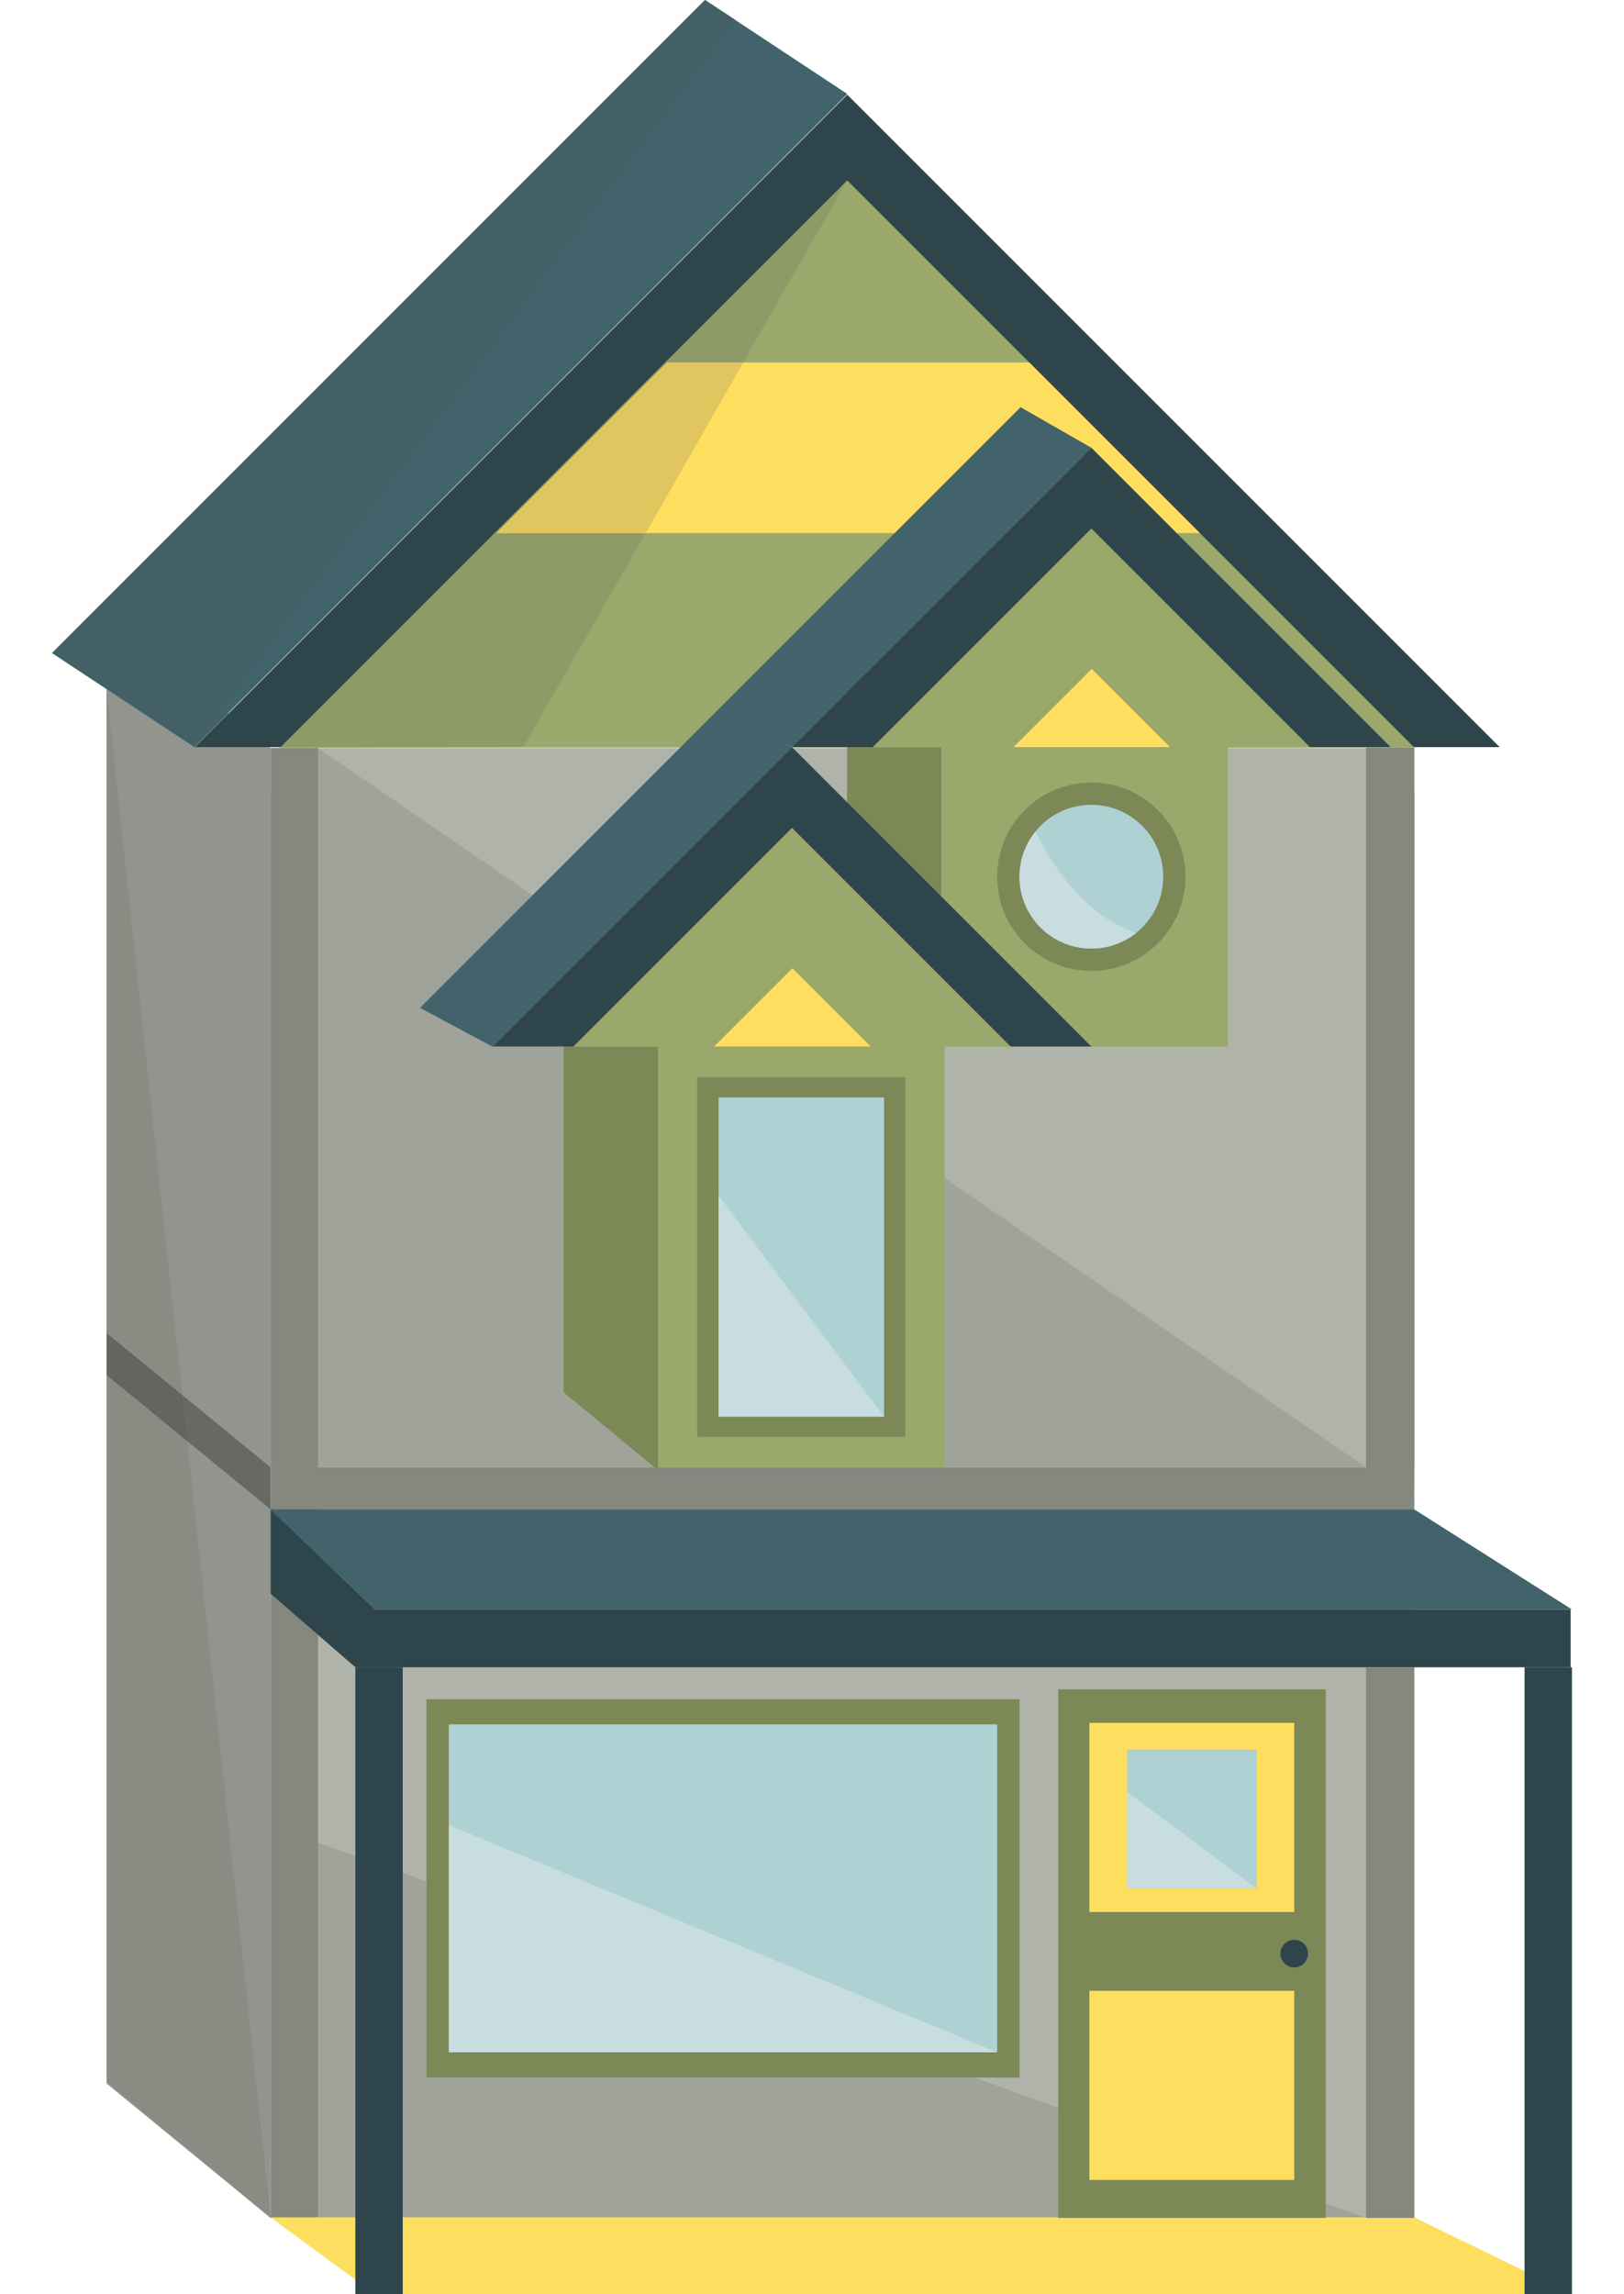 <?xml version="1.0" encoding="utf-8"?>
<!-- Generator: Adobe Illustrator 17.0.0, SVG Export Plug-In . SVG Version: 6.00 Build 0)  -->
<!DOCTYPE svg PUBLIC "-//W3C//DTD SVG 1.1//EN" "http://www.w3.org/Graphics/SVG/1.1/DTD/svg11.dtd">
<svg version="1.1" id="Layer_1" xmlns="http://www.w3.org/2000/svg" xmlns:xlink="http://www.w3.org/1999/xlink" x="0px" y="0px"
	 width="155.99px" height="220.341px" viewBox="0 0 155.99 220.341" enable-background="new 0 0 155.99 220.341"
	 xml:space="preserve">
<polyline fill="#92958D" points="25.993,213.012 10.238,200.105 10.238,131.012 25.993,143.919 25.993,213.012 "/>
<polyline fill="#AFB3A9" points="135.85,213.012 25.993,213.012 25.993,143.919 135.85,143.919 135.85,213.012 "/>
<polyline fill="#676A63" points="25.993,144.967 10.238,132.061 10.238,62.967 25.993,75.874 25.993,144.967 "/>
<polyline fill="#84887F" points="135.85,144.967 25.993,144.967 25.993,75.874 135.85,75.874 135.85,144.967 "/>
<polyline fill="#92958D" points="25.993,140.931 10.238,128.024 10.238,58.93 25.993,71.837 25.993,140.931 "/>
<polyline fill="#2E454B" points="18.724,71.757 81.385,9.096 144.046,71.757 18.724,71.757 "/>
<polyline fill="#9AA86B" points="26.921,71.796 81.385,17.331 135.85,71.796 26.921,71.796 "/>
<polyline fill="#FEDE5F" points="115.251,51.198 113.018,51.198 104.836,43.008 96.775,51.198 47.691,51.198 64.078,34.812 
	98.865,34.812 105.971,41.918 115.251,51.198 "/>
<polyline fill="#AFB3A9" points="135.85,140.931 25.993,140.931 25.993,71.837 135.85,71.837 135.85,140.931 "/>
<polyline fill="#A0A399" points="30.547,71.837 30.547,71.837 30.547,140.931 131.214,140.931 90.72,113.137 90.72,140.931 
	63.22,140.931 63.22,100.527 72.347,100.527 30.547,71.837 "/>
<polyline fill="#898C83" points="10.238,132.061 10.238,199.904 25.993,213.012 17.989,138.41 10.238,132.061 "/>
<polyline fill="#63665F" points="10.238,128.024 10.238,132.061 17.989,138.41 17.514,133.984 10.238,128.024 "/>
<polyline fill="#898C83" points="10.238,66.173 10.238,128.024 17.514,133.984 10.238,66.173 10.238,66.173 "/>
<polyline fill="#A0A399" points="30.547,176.971 30.547,213.012 131.214,213.012 127.343,211.626 127.343,213.012 101.646,213.012 
	101.646,202.426 93.547,199.526 40.966,199.526 40.966,180.701 30.547,176.971 "/>
<polygon fill="#7D8857" points="90.433,111.97 81.359,104.483 81.359,63.483 90.433,70.97 "/>
<polyline fill="#9AA86B" points="117.942,100.527 90.442,100.527 90.442,66.944 117.942,66.944 117.942,100.527 "/>
<polygon fill="#2E454B" points="76.074,71.757 104.826,43.005 133.578,71.757 "/>
<polygon fill="#9AA86B" points="83.808,71.775 104.826,50.757 125.844,71.775 "/>
<polygon fill="#FEDE5F" points="97.347,71.757 104.865,64.24 112.382,71.757 "/>
<polygon fill="#7D8857" points="63.211,141.208 54.137,133.72 54.137,92.72 63.211,100.208 "/>
<polygon fill="#2E454B" points="47.322,100.509 76.074,71.757 104.826,100.509 "/>
<polygon fill="#9AA86B" points="55.056,100.527 76.074,79.509 97.092,100.527 "/>
<polygon fill="#FEDE5F" points="68.595,100.509 76.112,92.992 83.63,100.509 "/>
<polyline fill="#42636C" points="5.002,62.716 67.719,0 81.385,9.024 18.669,71.74 5.002,62.716 "/>
<polygon fill="#42636C" points="69.11,68.031 98.031,39.11 104.836,43.009 76.074,71.757 "/>
<polygon fill="#42636C" points="40.344,96.797 69.265,67.876 76.07,71.775 47.308,100.523 "/>
<polyline fill="#9AA86B" points="90.72,140.931 63.22,140.931 63.22,100.527 90.72,100.527 90.72,140.931 "/>
<path fill="#7D8857" d="M113.87,84.199c0,4.995-4.049,9.045-9.045,9.045c-4.995,0-9.044-4.049-9.044-9.045
	c0-4.995,4.049-9.045,9.044-9.045C109.821,75.155,113.87,79.204,113.87,84.199"/>
<path fill="#AED1D4" d="M111.732,84.199c0,2.187-1.022,4.14-2.604,5.404c-1.181,0.938-2.672,1.499-4.299,1.499
	c-3.815,0-6.903-3.088-6.903-6.903c0-1.65,0.575-3.164,1.544-4.352c1.264-1.559,3.194-2.551,5.359-2.551
	C108.636,77.296,111.732,80.384,111.732,84.199"/>
<polyline fill="#7D8857" points="86.973,137.993 66.967,137.993 66.967,103.464 86.973,103.464 86.973,137.993 "/>
<polyline fill="#AED1D4" points="84.917,136.053 69.023,136.053 69.023,105.404 84.917,105.404 84.917,136.053 "/>
<polyline fill="#C7DDDF" points="69.023,114.818 69.023,136.053 84.917,136.053 69.023,114.818 "/>
<rect x="25.993" y="140.931" fill="#84887F" width="4.554" height="72.082"/>
<path fill="#C7DDDF" d="M99.47,79.847L99.47,79.847c-0.969,1.189-1.544,2.702-1.544,4.352c0,3.815,3.088,6.903,6.903,6.903
	c1.627,0,3.118-0.56,4.299-1.499C104.132,87.832,101.097,83.238,99.47,79.847"/>
<polygon fill="#2E454B" points="150.862,160.127 34.135,160.127 25.993,153.062 25.993,144.967 36.027,154.576 150.862,154.576 "/>
<polygon fill="#42636C" points="36.027,154.576 150.988,154.576 135.85,144.967 25.993,144.967 "/>
<polygon fill="#FEDE5F" points="36.027,220.341 150.988,220.341 135.85,212.962 25.993,212.962 "/>
<rect x="34.135" y="160.127" fill="#2E454B" width="4.549" height="60.214"/>
<rect x="146.439" y="160.127" fill="#2E454B" width="4.549" height="60.214"/>
<polyline fill="#7D8857" points="101.646,162.249 127.343,162.249 127.343,213.012 101.646,213.012 101.646,162.249 "/>
<polyline fill="#FEDE5F" points="124.315,183.632 104.636,183.632 104.636,165.466 124.315,165.466 124.315,183.632 "/>
<rect x="104.636" y="191.201" fill="#FEDE5F" width="19.679" height="18.165"/>
<circle fill="#2E454B" cx="124.315" cy="187.631" r="1.325"/>
<polyline fill="#AED1D4" points="120.72,181.361 108.268,181.361 108.268,168.028 120.72,168.028 120.72,181.361 "/>
<polyline fill="#C7DDDF" points="108.268,172.123 108.268,181.361 120.72,181.361 108.268,172.123 "/>
<polyline fill="#7D8857" points="97.926,199.526 40.966,199.526 40.966,163.196 97.926,163.196 97.926,199.526 "/>
<polyline fill="#AED1D4" points="95.782,197.11 43.11,197.11 43.11,165.612 95.782,165.612 95.782,197.11 "/>
<polyline fill="#C7DDDF" points="43.11,175.286 43.11,197.11 95.782,197.11 43.11,175.286 "/>
<polyline fill="#84887F" points="30.547,140.931 25.993,140.931 25.993,71.837 30.547,71.837 30.547,140.931 "/>
<rect x="131.214" y="71.796" fill="#84887F" width="4.636" height="70.975"/>
<rect x="131.214" y="160.127" fill="#84887F" width="4.636" height="52.886"/>
<polyline fill="#DFDDDC" points="67.719,0 5.002,62.716 67.719,0 70.626,1.92 70.626,1.92 67.719,0 "/>
<polyline fill="#446067" points="67.719,0 5.002,62.716 18.669,71.74 70.626,1.92 67.719,0 "/>
<polyline fill="#8F9B67" points="81.385,17.331 26.921,71.796 50.275,71.74 62.021,51.198 47.691,51.198 64.078,34.812 
	71.39,34.812 81.385,17.331 "/>
<polyline fill="#E1C65F" points="71.39,34.812 64.078,34.812 47.691,51.198 62.021,51.198 71.39,34.812 "/>
</svg>
